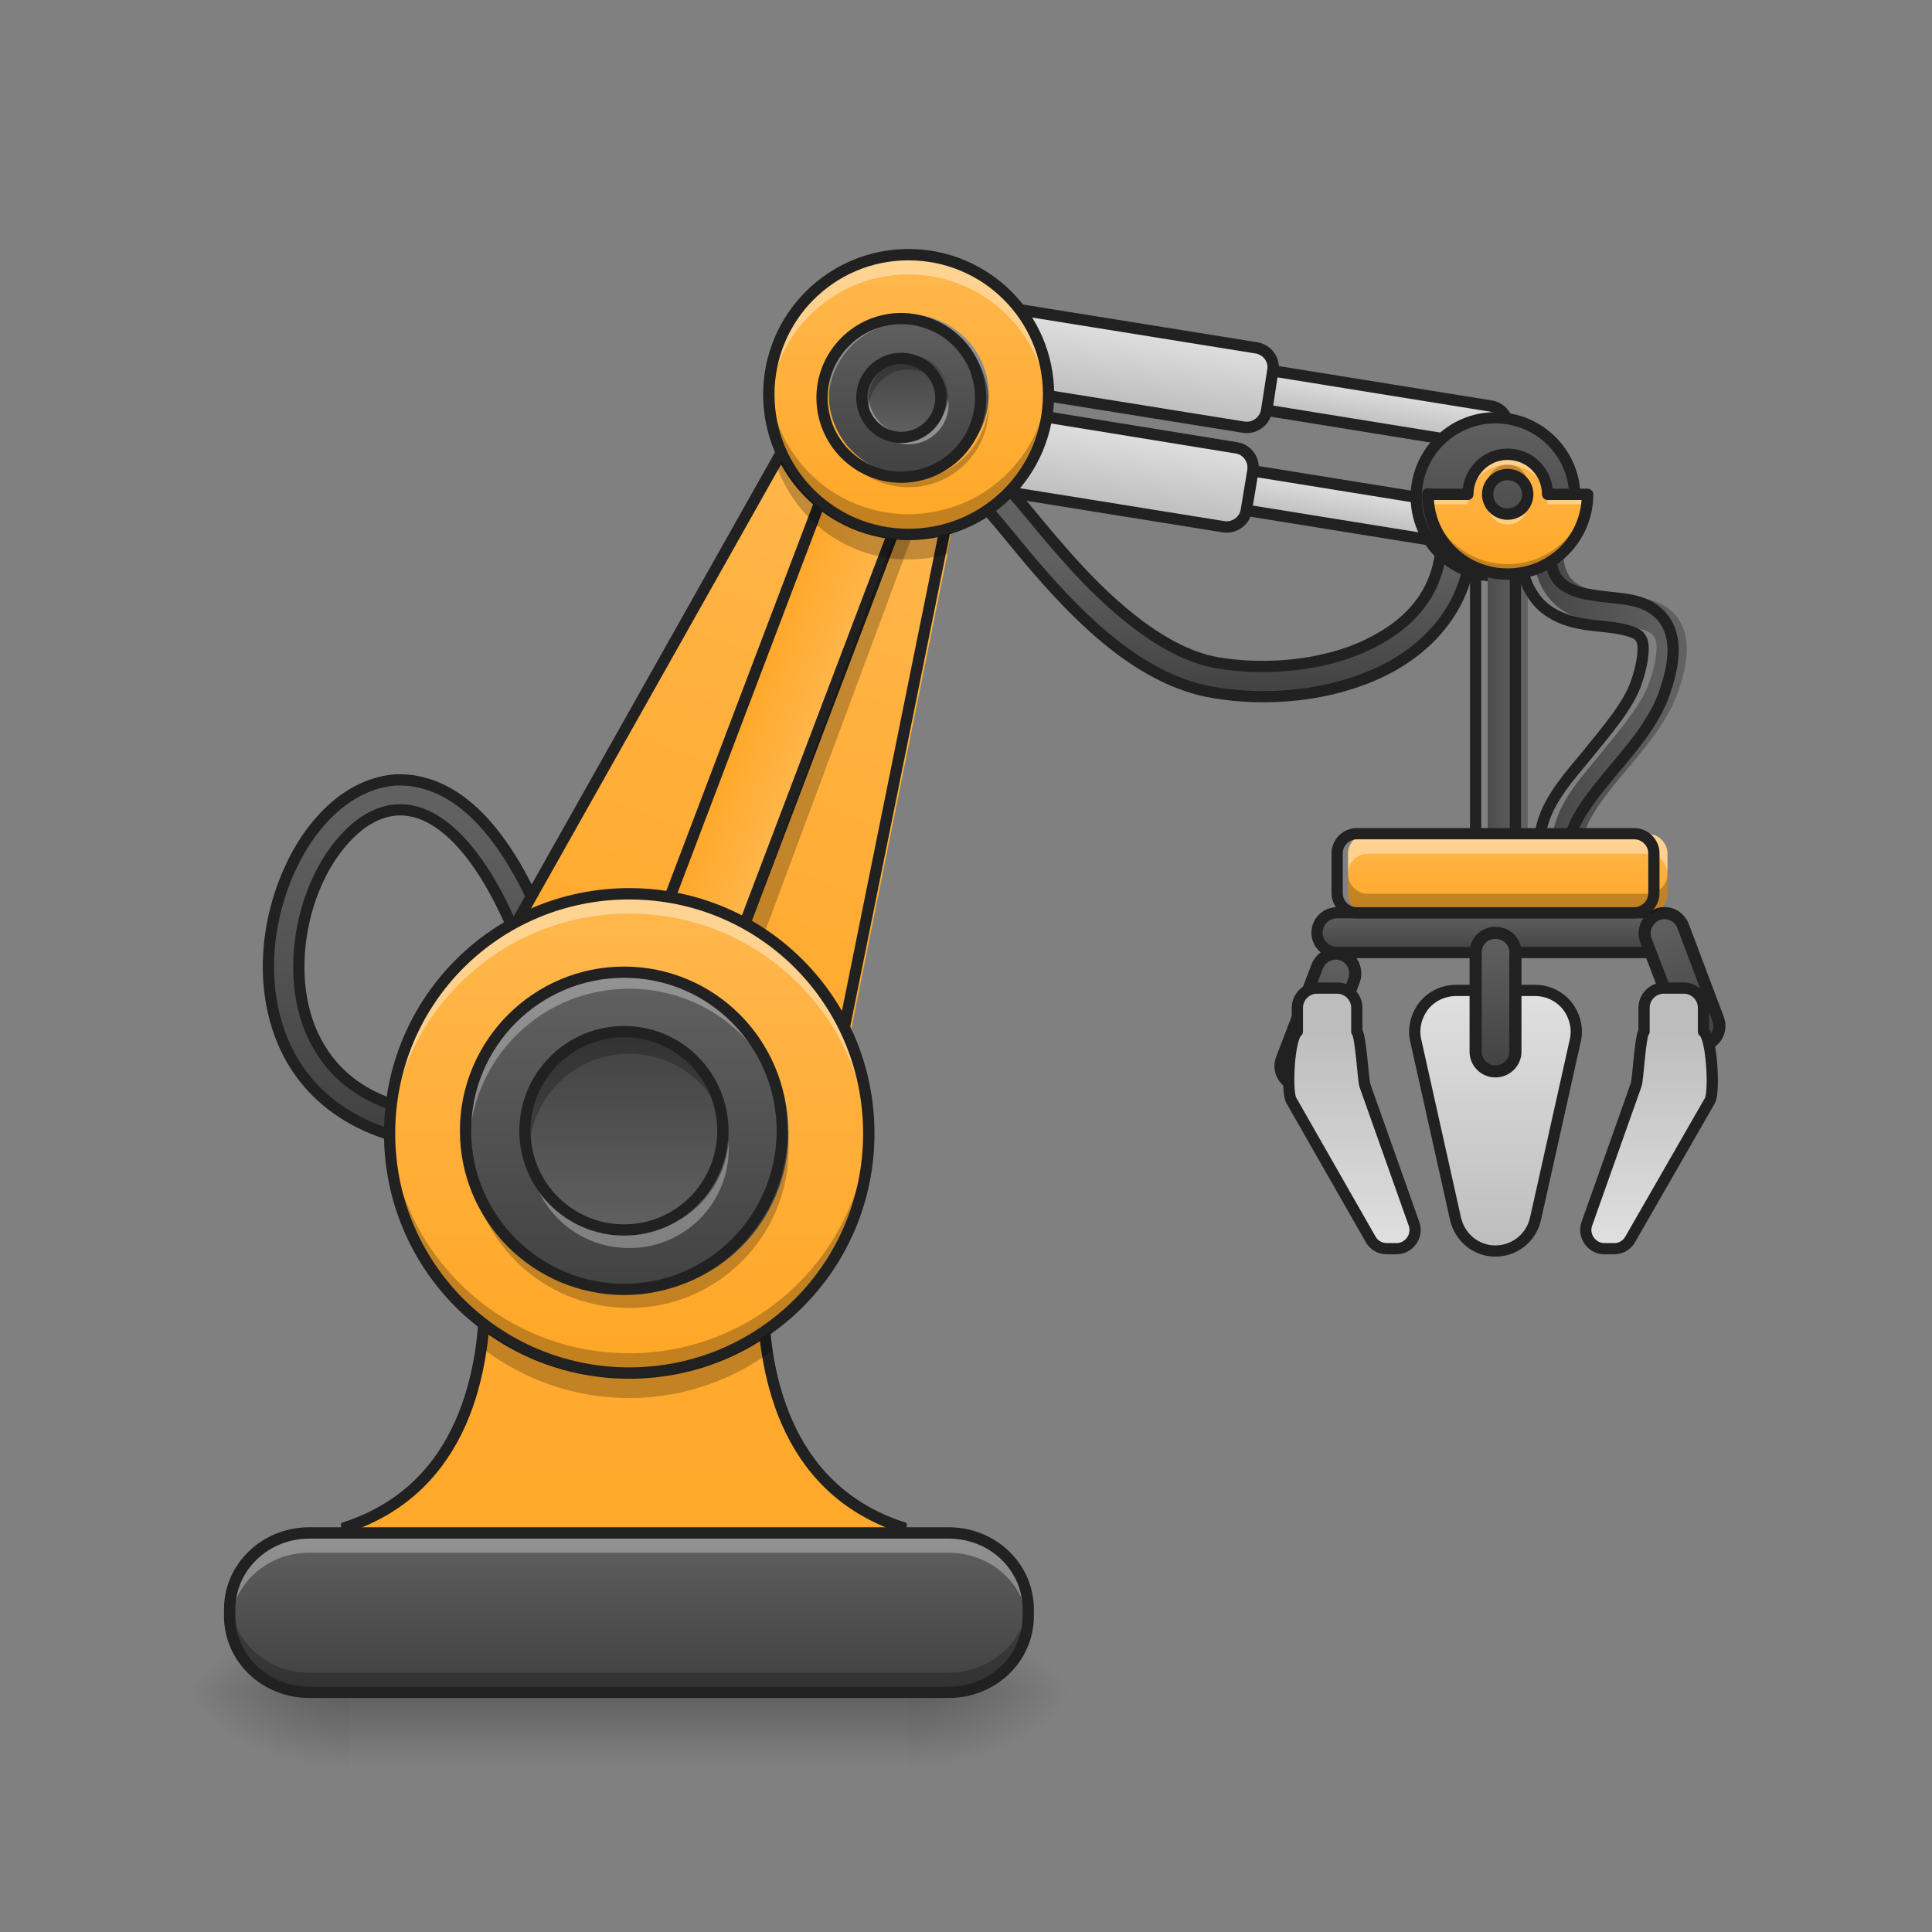 <?xml version="1.0" encoding="UTF-8"?>
<svg xmlns="http://www.w3.org/2000/svg" xmlns:xlink="http://www.w3.org/1999/xlink" width="16px" height="16px" viewBox="0 0 16 16" version="1.1">
<rect x="0" y="0" width="16" height="16" fill="#808080" stroke="none"/>
<defs>
<linearGradient id="linear0" gradientUnits="userSpaceOnUse" x1="439.208" y1="93.271" x2="439.208" y2="8.604" gradientTransform="matrix(1,0,0,1,-343.958,-7.938)">
<stop offset="0" style="stop-color:rgb(25.882%,25.882%,25.882%);stop-opacity:1;"/>
<stop offset="1" style="stop-color:rgb(38.039%,38.039%,38.039%);stop-opacity:1;"/>
</linearGradient>
<linearGradient id="linear1" gradientUnits="userSpaceOnUse" x1="439.208" y1="93.271" x2="439.208" y2="56.229" gradientTransform="matrix(1,0,0,1,-121.708,-124.354)">
<stop offset="0" style="stop-color:rgb(25.882%,25.882%,25.882%);stop-opacity:1;"/>
<stop offset="1" style="stop-color:rgb(38.039%,38.039%,38.039%);stop-opacity:1;"/>
</linearGradient>
<linearGradient id="linear2" gradientUnits="userSpaceOnUse" x1="148.167" y1="85.333" x2="148.167" y2="-115.75" gradientTransform="matrix(0.029,0.011,-0.011,0.029,1.799,5.272)">
<stop offset="0" style="stop-color:rgb(100%,65.49%,14.902%);stop-opacity:1;"/>
<stop offset="1" style="stop-color:rgb(100%,71.765%,30.196%);stop-opacity:1;"/>
</linearGradient>
<linearGradient id="linear3" gradientUnits="userSpaceOnUse" x1="136.083" y1="-20.5" x2="160.25" y2="-20.5" gradientTransform="matrix(1,0,0,1,37.812,-63.485)">
<stop offset="0" style="stop-color:rgb(100%,65.49%,14.902%);stop-opacity:1;"/>
<stop offset="1" style="stop-color:rgb(100%,71.765%,30.196%);stop-opacity:1;"/>
</linearGradient>
<radialGradient id="radial0" gradientUnits="userSpaceOnUse" cx="450.909" cy="189.579" fx="450.909" fy="189.579" r="21.167" gradientTransform="matrix(0,-0.039,-0.07,-0,20.69,31.798)">
<stop offset="0" style="stop-color:rgb(0%,0%,0%);stop-opacity:0.314;"/>
<stop offset="0.222" style="stop-color:rgb(0%,0%,0%);stop-opacity:0.275;"/>
<stop offset="1" style="stop-color:rgb(0%,0%,0%);stop-opacity:0;"/>
</radialGradient>
<radialGradient id="radial1" gradientUnits="userSpaceOnUse" cx="450.909" cy="189.579" fx="450.909" fy="189.579" r="21.167" gradientTransform="matrix(-0,0.039,0.07,0,-10.272,-3.764)">
<stop offset="0" style="stop-color:rgb(0%,0%,0%);stop-opacity:0.314;"/>
<stop offset="0.222" style="stop-color:rgb(0%,0%,0%);stop-opacity:0.275;"/>
<stop offset="1" style="stop-color:rgb(0%,0%,0%);stop-opacity:0;"/>
</radialGradient>
<radialGradient id="radial2" gradientUnits="userSpaceOnUse" cx="450.909" cy="189.579" fx="450.909" fy="189.579" r="21.167" gradientTransform="matrix(-0,-0.039,0.07,-0,-10.272,31.798)">
<stop offset="0" style="stop-color:rgb(0%,0%,0%);stop-opacity:0.314;"/>
<stop offset="0.222" style="stop-color:rgb(0%,0%,0%);stop-opacity:0.275;"/>
<stop offset="1" style="stop-color:rgb(0%,0%,0%);stop-opacity:0;"/>
</radialGradient>
<radialGradient id="radial3" gradientUnits="userSpaceOnUse" cx="450.909" cy="189.579" fx="450.909" fy="189.579" r="21.167" gradientTransform="matrix(0,0.039,-0.07,0,20.69,-3.764)">
<stop offset="0" style="stop-color:rgb(0%,0%,0%);stop-opacity:0.314;"/>
<stop offset="0.222" style="stop-color:rgb(0%,0%,0%);stop-opacity:0.275;"/>
<stop offset="1" style="stop-color:rgb(0%,0%,0%);stop-opacity:0;"/>
</radialGradient>
<linearGradient id="linear4" gradientUnits="userSpaceOnUse" x1="254" y1="233.5" x2="254" y2="254.667" gradientTransform="matrix(0.021,0,0,0.031,0.028,6.719)">
<stop offset="0" style="stop-color:rgb(0%,0%,0%);stop-opacity:0.275;"/>
<stop offset="1" style="stop-color:rgb(0%,0%,0%);stop-opacity:0;"/>
</linearGradient>
<linearGradient id="linear5" gradientUnits="userSpaceOnUse" x1="381" y1="80.042" x2="381" y2="11.25" gradientTransform="matrix(1,0,0,1,18.521,37.042)">
<stop offset="0" style="stop-color:rgb(74.118%,74.118%,74.118%);stop-opacity:1;"/>
<stop offset="1" style="stop-color:rgb(87.843%,87.843%,87.843%);stop-opacity:1;"/>
</linearGradient>
<linearGradient id="linear6" gradientUnits="userSpaceOnUse" x1="391.583" y1="0.667" x2="391.583" y2="-9.917" gradientTransform="matrix(1,0,0,1,7.938,37.042)">
<stop offset="0" style="stop-color:rgb(25.882%,25.882%,25.882%);stop-opacity:1;"/>
<stop offset="1" style="stop-color:rgb(38.039%,38.039%,38.039%);stop-opacity:1;"/>
</linearGradient>
<linearGradient id="linear7" gradientUnits="userSpaceOnUse" x1="391.583" y1="32.417" x2="391.583" y2="0.667" gradientTransform="matrix(1,0,0,1.167,7.938,31.639)">
<stop offset="0" style="stop-color:rgb(25.882%,25.882%,25.882%);stop-opacity:1;"/>
<stop offset="1" style="stop-color:rgb(38.039%,38.039%,38.039%);stop-opacity:1;"/>
</linearGradient>
<linearGradient id="linear8" gradientUnits="userSpaceOnUse" x1="52.917" y1="-110.458" x2="52.917" y2="-121.042" gradientTransform="matrix(1,0,0,1,0,-0)">
<stop offset="0" style="stop-color:rgb(74.118%,74.118%,74.118%);stop-opacity:1;"/>
<stop offset="1" style="stop-color:rgb(87.843%,87.843%,87.843%);stop-opacity:1;"/>
</linearGradient>
<linearGradient id="linear9" gradientUnits="userSpaceOnUse" x1="-10.583" y1="-105.167" x2="-10.583" y2="-126.333" gradientTransform="matrix(1,0,0,1,0,-0)">
<stop offset="0" style="stop-color:rgb(74.118%,74.118%,74.118%);stop-opacity:1;"/>
<stop offset="1" style="stop-color:rgb(87.843%,87.843%,87.843%);stop-opacity:1;"/>
</linearGradient>
<linearGradient id="linear10" gradientUnits="userSpaceOnUse" x1="52.917" y1="-110.458" x2="52.917" y2="-121.042" gradientTransform="matrix(1,0,0,1,0,-0)">
<stop offset="0" style="stop-color:rgb(74.118%,74.118%,74.118%);stop-opacity:1;"/>
<stop offset="1" style="stop-color:rgb(87.843%,87.843%,87.843%);stop-opacity:1;"/>
</linearGradient>
<linearGradient id="linear11" gradientUnits="userSpaceOnUse" x1="-10.583" y1="-105.167" x2="-10.583" y2="-126.333" gradientTransform="matrix(1,0,0,1,0,-0)">
<stop offset="0" style="stop-color:rgb(74.118%,74.118%,74.118%);stop-opacity:1;"/>
<stop offset="1" style="stop-color:rgb(87.843%,87.843%,87.843%);stop-opacity:1;"/>
</linearGradient>
<linearGradient id="linear12" gradientUnits="userSpaceOnUse" x1="201.083" y1="-73.417" x2="201.083" y2="-147.5" gradientTransform="matrix(0.031,0,0,0.031,1.24,6.719)">
<stop offset="0" style="stop-color:rgb(100%,65.49%,14.902%);stop-opacity:1;"/>
<stop offset="1" style="stop-color:rgb(100%,71.765%,30.196%);stop-opacity:1;"/>
</linearGradient>
<linearGradient id="linear13" gradientUnits="userSpaceOnUse" x1="391.583" y1="-62.833" x2="391.583" y2="-105.167" gradientTransform="matrix(1,0,0,1,7.938,0)">
<stop offset="0" style="stop-color:rgb(25.882%,25.882%,25.882%);stop-opacity:1;"/>
<stop offset="1" style="stop-color:rgb(38.039%,38.039%,38.039%);stop-opacity:1;"/>
</linearGradient>
<linearGradient id="linear14" gradientUnits="userSpaceOnUse" x1="570" y1="1695.118" x2="570" y2="215.118" gradientTransform="matrix(0.265,0,0,0.265,18.521,-215)">
<stop offset="0" style="stop-color:rgb(100%,65.49%,14.902%);stop-opacity:1;"/>
<stop offset="1" style="stop-color:rgb(100%,71.765%,30.196%);stop-opacity:1;"/>
</linearGradient>
<linearGradient id="linear15" gradientUnits="userSpaceOnUse" x1="127" y1="148.833" x2="127" y2="21.833" gradientTransform="matrix(0.031,0,0,0.031,1.24,6.719)">
<stop offset="0" style="stop-color:rgb(100%,65.49%,14.902%);stop-opacity:1;"/>
<stop offset="1" style="stop-color:rgb(100%,71.765%,30.196%);stop-opacity:1;"/>
</linearGradient>
<linearGradient id="linear16" gradientUnits="userSpaceOnUse" x1="116.417" y1="21.833" x2="116.417" y2="148.833" gradientTransform="matrix(0.021,0,0,-0.021,2.563,11.164)">
<stop offset="0" style="stop-color:rgb(25.882%,25.882%,25.882%);stop-opacity:1;"/>
<stop offset="1" style="stop-color:rgb(38.039%,38.039%,38.039%);stop-opacity:1;"/>
</linearGradient>
<linearGradient id="linear17" gradientUnits="userSpaceOnUse" x1="201.083" y1="-73.417" x2="201.083" y2="-147.5" gradientTransform="matrix(0.018,0,0,0.018,3.934,5.24)">
<stop offset="0" style="stop-color:rgb(25.882%,25.882%,25.882%);stop-opacity:1;"/>
<stop offset="1" style="stop-color:rgb(38.039%,38.039%,38.039%);stop-opacity:1;"/>
</linearGradient>
<linearGradient id="linear18" gradientUnits="userSpaceOnUse" x1="127" y1="233.5" x2="127" y2="191.167" gradientTransform="matrix(0.031,0,0,0.031,1.24,6.719)">
<stop offset="0" style="stop-color:rgb(25.882%,25.882%,25.882%);stop-opacity:1;"/>
<stop offset="1" style="stop-color:rgb(38.039%,38.039%,38.039%);stop-opacity:1;"/>
</linearGradient>
<linearGradient id="linear19" gradientUnits="userSpaceOnUse" x1="374.208" y1="-50.927" x2="387.792" y2="-50.927" gradientTransform="matrix(0.031,0,0,0.031,0.579,6.719)">
<stop offset="0" style="stop-color:rgb(25.882%,25.882%,25.882%);stop-opacity:1;"/>
<stop offset="1" style="stop-color:rgb(38.039%,38.039%,38.039%);stop-opacity:1;"/>
</linearGradient>
<linearGradient id="linear20" gradientUnits="userSpaceOnUse" x1="387.583" y1="-31.083" x2="428.431" y2="-31.083" gradientTransform="matrix(0.031,0,0,0.031,0.579,6.719)">
<stop offset="0" style="stop-color:rgb(25.882%,25.882%,25.882%);stop-opacity:1;"/>
<stop offset="1" style="stop-color:rgb(38.039%,38.039%,38.039%);stop-opacity:1;"/>
</linearGradient>
<linearGradient id="linear21" gradientUnits="userSpaceOnUse" x1="391.583" y1="-41.667" x2="391.583" y2="-105.167" gradientTransform="matrix(0.016,0,0,0.016,6.367,5.407)">
<stop offset="0" style="stop-color:rgb(100%,65.49%,14.902%);stop-opacity:1;"/>
<stop offset="1" style="stop-color:rgb(100%,71.765%,30.196%);stop-opacity:1;"/>
</linearGradient>
<linearGradient id="linear22" gradientUnits="userSpaceOnUse" x1="394.229" y1="-9.917" x2="394.229" y2="-31.083" gradientTransform="matrix(0.031,0,0,0.031,0.248,7.877)">
<stop offset="0" style="stop-color:rgb(100%,65.49%,14.902%);stop-opacity:1;"/>
<stop offset="1" style="stop-color:rgb(100%,71.765%,30.196%);stop-opacity:1;"/>
</linearGradient>
<linearGradient id="linear23" gradientUnits="userSpaceOnUse" x1="391.583" y1="32.417" x2="391.583" y2="0.667" gradientTransform="matrix(1,-0,0,1.167,-42.808,-92.036)">
<stop offset="0" style="stop-color:rgb(25.882%,25.882%,25.882%);stop-opacity:1;"/>
<stop offset="1" style="stop-color:rgb(38.039%,38.039%,38.039%);stop-opacity:1;"/>
</linearGradient>
<linearGradient id="linear24" gradientUnits="userSpaceOnUse" x1="391.583" y1="32.417" x2="391.583" y2="0.667" gradientTransform="matrix(1,0,0,1.167,-795.621,181.966)">
<stop offset="0" style="stop-color:rgb(25.882%,25.882%,25.882%);stop-opacity:1;"/>
<stop offset="1" style="stop-color:rgb(38.039%,38.039%,38.039%);stop-opacity:1;"/>
</linearGradient>
<linearGradient id="linear25" gradientUnits="userSpaceOnUse" x1="439.208" y1="21.833" x2="439.208" y2="80.042" gradientTransform="matrix(1,0,0,1,7.938,37.042)">
<stop offset="0" style="stop-color:rgb(74.118%,74.118%,74.118%);stop-opacity:1;"/>
<stop offset="1" style="stop-color:rgb(87.843%,87.843%,87.843%);stop-opacity:1;"/>
</linearGradient>
<linearGradient id="linear26" gradientUnits="userSpaceOnUse" x1="127" y1="148.833" x2="127" y2="21.833" gradientTransform="matrix(0.013,0,0,-0.013,3.556,10.498)">
<stop offset="0" style="stop-color:rgb(25.882%,25.882%,25.882%);stop-opacity:1;"/>
<stop offset="1" style="stop-color:rgb(38.039%,38.039%,38.039%);stop-opacity:1;"/>
</linearGradient>
<linearGradient id="linear27" gradientUnits="userSpaceOnUse" x1="201.083" y1="-73.417" x2="201.083" y2="-147.5" gradientTransform="matrix(0.009,0,0,-0.009,5.729,2.281)">
<stop offset="0" style="stop-color:rgb(25.882%,25.882%,25.882%);stop-opacity:1;"/>
<stop offset="1" style="stop-color:rgb(38.039%,38.039%,38.039%);stop-opacity:1;"/>
</linearGradient>
<linearGradient id="linear28" gradientUnits="userSpaceOnUse" x1="439.208" y1="21.833" x2="439.208" y2="80.042" gradientTransform="matrix(-1,0,0,1,793.75,37.042)">
<stop offset="0" style="stop-color:rgb(74.118%,74.118%,74.118%);stop-opacity:1;"/>
<stop offset="1" style="stop-color:rgb(87.843%,87.843%,87.843%);stop-opacity:1;"/>
</linearGradient>
</defs>
<g id="surface1">
<path style="fill-rule:nonzero;fill:url(#linear0);stroke-width:3;stroke-linecap:butt;stroke-linejoin:miter;stroke:rgb(12.941%,12.941%,12.941%);stroke-opacity:1;stroke-miterlimit:4;" d="M 87.094 -8.395 C 81.97 -8.02 77.095 -6.02 72.845 -2.895 C 67.221 1.354 62.596 7.354 59.222 14.478 C 52.472 28.602 50.473 46.725 57.097 61.974 C 63.721 77.347 79.595 89.096 105.842 89.346 L 105.842 81.347 C 81.845 81.097 69.971 71.473 64.471 58.849 C 59.097 46.35 60.597 30.102 66.471 17.853 C 69.346 11.728 73.345 6.729 77.595 3.479 C 81.845 0.354 86.344 -1.02 90.969 -0.146 C 100.468 1.479 112.842 13.103 123.216 44.225 L 130.84 41.725 C 119.966 9.354 106.592 -5.52 92.344 -8.02 C 90.594 -8.395 88.844 -8.395 87.094 -8.395 Z M 87.094 -8.395 " transform="matrix(0.031,0,0,0.031,0.579,6.719)"/>
<path style="fill-rule:nonzero;fill:url(#linear1);stroke-width:3;stroke-linecap:butt;stroke-linejoin:miter;stroke:rgb(12.941%,12.941%,12.941%);stroke-opacity:1;stroke-miterlimit:4;" d="M 244.704 -90.012 C 244.204 -90.012 243.704 -90.012 243.079 -89.887 C 241.954 -89.512 240.954 -88.762 240.454 -87.887 C 239.33 -86.387 239.455 -85.137 239.455 -84.013 L 247.454 -84.013 C 247.454 -84.512 247.704 -84.387 247.079 -83.513 C 246.704 -83.013 245.954 -82.388 245.204 -82.138 C 244.329 -81.888 243.704 -82.013 243.454 -82.138 C 242.329 -82.513 243.954 -81.763 245.454 -80.138 C 248.329 -77.013 252.953 -71.014 258.703 -64.389 C 270.202 -51.141 286.2 -35.017 305.323 -31.767 C 319.822 -29.268 336.57 -30.768 350.194 -37.267 C 363.818 -43.766 374.442 -56.015 374.442 -73.389 L 366.442 -73.389 C 366.442 -59.14 358.443 -50.141 346.694 -44.516 C 335.07 -38.892 319.572 -37.517 306.698 -39.642 C 291.325 -42.266 275.951 -56.765 264.827 -69.639 C 259.203 -76.013 254.703 -81.888 251.328 -85.512 C 249.579 -87.387 248.704 -88.887 245.954 -89.762 C 245.579 -89.887 245.079 -90.012 244.704 -90.012 Z M 244.704 -90.012 " transform="matrix(0.031,0,0,0.031,0.579,6.719)"/>
<path style=" stroke:none;fill-rule:nonzero;fill:url(#linear2);" d="M 3.66 8.809 L 6.758 9.965 L 8.02 3.727 L 6.781 3.266 Z M 3.66 8.809 "/>
<path style="fill-rule:nonzero;fill:url(#linear3);stroke-width:3;stroke-linecap:round;stroke-linejoin:round;stroke:rgb(12.941%,12.941%,12.941%);stroke-opacity:1;stroke-miterlimit:4;" d="M 180.65 -168.594 L 191.286 -168.683 C 194.211 -168.705 196.59 -166.256 196.611 -163.33 L 196.567 -25.82 C 196.589 -22.894 194.14 -20.516 191.214 -20.494 L 180.696 -20.448 C 177.77 -20.426 175.392 -22.875 175.37 -25.801 L 175.414 -163.311 C 175.392 -166.237 177.841 -168.615 180.65 -168.594 Z M 180.65 -168.594 " transform="matrix(0.029,0.011,-0.011,0.029,0,6.719)"/>
<path style="fill:none;stroke-width:3;stroke-linecap:butt;stroke-linejoin:miter;stroke:rgb(12.941%,12.941%,12.941%);stroke-opacity:1;stroke-miterlimit:4;" d="M 117.114 66.848 L 216.229 103.845 L 256.6 -95.761 L 216.979 -110.51 Z M 117.114 66.848 " transform="matrix(0.031,0,0,0.031,0,6.719)"/>
<path style=" stroke:none;fill-rule:nonzero;fill:url(#radial0);" d="M 7.523 14.016 L 8.848 14.016 L 8.848 13.355 L 7.523 13.355 Z M 7.523 14.016 "/>
<path style=" stroke:none;fill-rule:nonzero;fill:url(#radial1);" d="M 2.895 14.016 L 1.57 14.016 L 1.57 14.68 L 2.895 14.68 Z M 2.895 14.016 "/>
<path style=" stroke:none;fill-rule:nonzero;fill:url(#radial2);" d="M 2.895 14.016 L 1.57 14.016 L 1.57 13.355 L 2.895 13.355 Z M 2.895 14.016 "/>
<path style=" stroke:none;fill-rule:nonzero;fill:url(#radial3);" d="M 7.523 14.016 L 8.848 14.016 L 8.848 14.68 L 7.523 14.68 Z M 7.523 14.016 "/>
<path style=" stroke:none;fill-rule:nonzero;fill:url(#linear4);" d="M 2.895 14.016 L 7.523 14.016 L 7.523 14.68 L 2.895 14.68 Z M 2.895 14.016 "/>
<path style="fill-rule:nonzero;fill:url(#linear5);stroke-width:3;stroke-linecap:butt;stroke-linejoin:round;stroke:rgb(12.941%,12.941%,12.941%);stroke-opacity:1;stroke-miterlimit:4;" d="M 388.963 47.85 C 385.588 47.85 382.463 49.35 380.339 51.975 C 378.339 54.599 377.464 57.974 378.214 61.224 L 388.838 108.844 C 389.963 113.844 394.337 117.468 399.462 117.468 C 404.711 117.468 409.086 113.844 410.211 108.844 L 420.835 61.224 C 421.585 57.974 420.71 54.599 418.71 51.975 C 416.585 49.35 413.461 47.85 410.086 47.85 L 404.836 47.85 C 402.962 47.85 401.087 48.35 399.462 49.225 C 397.962 48.35 396.087 47.85 394.212 47.85 Z M 388.963 47.85 " transform="matrix(0.031,0,0,0.031,0,6.719)"/>
<path style="fill-rule:nonzero;fill:url(#linear6);stroke-width:3;stroke-linecap:round;stroke-linejoin:round;stroke:rgb(12.941%,12.941%,12.941%);stroke-opacity:1;stroke-miterlimit:4;" d="M 357.216 27.102 L 441.833 27.102 C 444.833 27.102 447.207 29.477 447.207 32.476 C 447.207 35.351 444.833 37.726 441.833 37.726 L 357.216 37.726 C 354.216 37.726 351.841 35.351 351.841 32.476 C 351.841 29.477 354.216 27.102 357.216 27.102 Z M 357.216 27.102 " transform="matrix(0.031,0,0,0.031,0,6.719)"/>
<path style="fill-rule:nonzero;fill:url(#linear7);stroke-width:3.24;stroke-linecap:round;stroke-linejoin:round;stroke:rgb(12.941%,12.941%,12.941%);stroke-opacity:1;stroke-miterlimit:4;" d="M 399.462 32.476 C 402.462 32.476 404.836 34.726 404.836 37.726 L 404.836 64.223 C 404.836 67.098 402.462 69.473 399.462 69.473 C 396.587 69.473 394.212 67.098 394.212 64.223 L 394.212 37.726 C 394.212 34.726 396.587 32.476 399.462 32.476 Z M 399.462 32.476 " transform="matrix(0.031,0,0,0.031,0,6.719)"/>
<path style="fill-rule:nonzero;fill:url(#linear8);stroke-width:3;stroke-linecap:round;stroke-linejoin:round;stroke:rgb(12.941%,12.941%,12.941%);stroke-opacity:1;stroke-miterlimit:4;" d="M 10.584 -120.996 L 84.704 -120.993 C 87.621 -120.999 89.945 -118.617 89.952 -115.699 C 89.959 -112.781 87.577 -110.457 84.659 -110.451 L 10.539 -110.454 C 7.621 -110.447 5.297 -112.829 5.291 -115.747 C 5.284 -118.665 7.666 -120.989 10.584 -120.996 Z M 10.584 -120.996 " transform="matrix(0.031,0.005,-0.005,0.031,8.951,7.518)"/>
<path style="fill-rule:nonzero;fill:url(#linear9);stroke-width:3;stroke-linecap:round;stroke-linejoin:round;stroke:rgb(12.941%,12.941%,12.941%);stroke-opacity:1;stroke-miterlimit:4;" d="M -42.4 -126.375 L 21.199 -126.294 C 24.117 -126.301 26.441 -123.919 26.448 -121.001 L 26.403 -110.459 C 26.41 -107.541 24.027 -105.217 21.109 -105.21 L -42.345 -105.19 C -45.263 -105.183 -47.587 -107.566 -47.594 -110.484 L -47.672 -121.004 C -47.679 -123.922 -45.318 -126.369 -42.4 -126.375 Z M -42.4 -126.375 " transform="matrix(0.031,0.005,-0.005,0.031,8.951,7.518)"/>
<path style="fill-rule:nonzero;fill:url(#linear10);stroke-width:3;stroke-linecap:round;stroke-linejoin:round;stroke:rgb(12.941%,12.941%,12.941%);stroke-opacity:1;stroke-miterlimit:4;" d="M 10.536 -121.027 L 84.655 -121.024 C 87.573 -121.031 90.02 -118.67 89.904 -115.73 C 89.911 -112.813 87.528 -110.489 84.61 -110.482 L 10.614 -110.507 C 7.696 -110.5 5.249 -112.861 5.242 -115.778 C 5.235 -118.696 7.618 -121.02 10.536 -121.027 Z M 10.536 -121.027 " transform="matrix(0.031,0.005,-0.005,0.031,9.117,6.691)"/>
<path style="fill-rule:nonzero;fill:url(#linear11);stroke-width:3;stroke-linecap:round;stroke-linejoin:round;stroke:rgb(12.941%,12.941%,12.941%);stroke-opacity:1;stroke-miterlimit:4;" d="M -42.304 -126.305 L 21.151 -126.325 C 24.069 -126.332 26.516 -123.972 26.399 -121.032 L 26.477 -110.512 C 26.484 -107.594 24.124 -105.147 21.206 -105.14 L -42.372 -105.098 C -45.311 -105.214 -47.635 -107.597 -47.642 -110.515 L -47.597 -121.057 C -47.604 -123.975 -45.222 -126.298 -42.304 -126.305 Z M -42.304 -126.305 " transform="matrix(0.031,0.005,-0.005,0.031,9.117,6.691)"/>
<path style=" stroke:none;fill-rule:nonzero;fill:rgb(0%,0%,0%);fill-opacity:0.235;" d="M 7.465 4.277 L 6.039 8.113 C 6.008 8.199 5.91 8.242 5.824 8.211 L 5.516 8.094 C 5.508 8.094 5.5 8.09 5.492 8.086 L 5.418 8.277 C 5.387 8.363 5.43 8.461 5.516 8.492 L 5.824 8.605 C 5.91 8.641 6.008 8.594 6.039 8.512 L 7.539 4.48 C 7.566 4.402 7.535 4.316 7.465 4.277 Z M 7.465 4.277 "/>
<path style=" stroke:none;fill-rule:nonzero;fill:url(#linear12);" d="M 7.523 2.109 C 8.164 2.109 8.684 2.629 8.684 3.266 C 8.684 3.906 8.164 4.426 7.523 4.426 C 6.887 4.426 6.367 3.906 6.367 3.266 C 6.367 2.629 6.887 2.109 7.523 2.109 Z M 7.523 2.109 "/>
<path style="fill-rule:nonzero;fill:url(#linear13);stroke-width:3;stroke-linecap:round;stroke-linejoin:round;stroke:rgb(12.941%,12.941%,12.941%);stroke-opacity:1;stroke-miterlimit:4;" d="M 399.462 -105.135 C 411.211 -105.135 420.71 -95.636 420.71 -84.013 C 420.71 -72.264 411.211 -62.89 399.462 -62.89 C 387.838 -62.89 378.339 -72.264 378.339 -84.013 C 378.339 -95.636 387.838 -105.135 399.462 -105.135 Z M 399.462 -105.135 " transform="matrix(0.031,0,0,0.031,0,6.719)"/>
<path style="fill-rule:nonzero;fill:url(#linear14);stroke-width:3;stroke-linecap:butt;stroke-linejoin:miter;stroke:rgb(12.941%,12.941%,12.941%);stroke-opacity:1;stroke-miterlimit:4;" d="M 129.613 127.717 C 129.613 148.84 124.363 180.587 92.616 191.211 L 92.616 201.71 L 240.727 201.71 L 240.727 191.211 C 208.98 180.587 203.731 148.84 203.731 127.717 Z M 129.613 127.717 " transform="matrix(0.031,0,0,0.031,0,6.719)"/>
<path style=" stroke:none;fill-rule:nonzero;fill:url(#linear15);" d="M 5.211 7.402 C 6.305 7.402 7.195 8.289 7.195 9.387 C 7.195 10.48 6.305 11.371 5.211 11.371 C 4.113 11.371 3.227 10.48 3.227 9.387 C 3.227 8.289 4.113 7.402 5.211 7.402 Z M 5.211 7.402 "/>
<path style=" stroke:none;fill-rule:nonzero;fill:url(#linear16);" d="M 5.211 10.711 C 5.941 10.711 6.531 10.117 6.531 9.387 C 6.531 8.656 5.941 8.062 5.211 8.062 C 4.48 8.062 3.887 8.656 3.887 9.387 C 3.887 10.117 4.48 10.711 5.211 10.711 Z M 5.211 10.711 "/>
<path style=" stroke:none;fill-rule:nonzero;fill:url(#linear17);" d="M 7.523 2.605 C 7.891 2.605 8.188 2.902 8.188 3.266 C 8.188 3.633 7.891 3.93 7.523 3.93 C 7.16 3.93 6.863 3.633 6.863 3.266 C 6.863 2.902 7.16 2.605 7.523 2.605 Z M 7.523 2.605 "/>
<path style=" stroke:none;fill-rule:nonzero;fill:url(#linear18);" d="M 2.562 12.695 L 7.855 12.695 C 8.223 12.695 8.516 12.977 8.516 13.328 L 8.516 13.383 C 8.516 13.734 8.223 14.016 7.855 14.016 L 2.562 14.016 C 2.199 14.016 1.902 13.734 1.902 13.383 L 1.902 13.328 C 1.902 12.977 2.199 12.695 2.562 12.695 Z M 2.562 12.695 "/>
<path style=" stroke:none;fill-rule:nonzero;fill:url(#linear19);" d="M 12.32 4.344 L 12.652 4.344 L 12.652 7.238 L 12.32 7.238 Z M 12.32 4.344 "/>
<path style=" stroke:none;fill-rule:nonzero;fill:url(#linear20);" d="M 12.691 4.508 C 12.691 4.785 12.801 4.973 12.953 5.062 C 13.105 5.156 13.277 5.164 13.418 5.18 C 13.559 5.195 13.656 5.223 13.688 5.258 C 13.703 5.277 13.719 5.301 13.719 5.359 C 13.719 5.418 13.707 5.512 13.664 5.637 C 13.602 5.832 13.41 6.051 13.23 6.273 C 13.047 6.492 12.855 6.715 12.855 6.988 L 13.105 6.988 C 13.105 6.848 13.242 6.648 13.422 6.434 C 13.602 6.215 13.812 5.988 13.902 5.715 C 13.949 5.574 13.973 5.457 13.969 5.352 C 13.965 5.25 13.934 5.16 13.875 5.094 C 13.758 4.961 13.594 4.949 13.449 4.934 C 13.301 4.918 13.164 4.898 13.082 4.848 C 13 4.801 12.941 4.727 12.941 4.508 Z M 12.691 4.508 "/>
<path style="fill:none;stroke-width:3;stroke-linecap:round;stroke-linejoin:round;stroke:rgb(12.941%,12.941%,12.941%);stroke-opacity:1;stroke-miterlimit:4;" d="M 394.212 -76.013 L 404.836 -76.013 L 404.836 16.603 L 394.212 16.603 Z M 394.212 -76.013 " transform="matrix(0.031,0,0,0.031,0,6.719)"/>
<path style="fill:none;stroke-width:3;stroke-linecap:butt;stroke-linejoin:miter;stroke:rgb(12.941%,12.941%,12.941%);stroke-opacity:1;stroke-miterlimit:4;" d="M 406.086 -70.764 C 406.086 -61.89 409.586 -55.89 414.46 -53.015 C 419.335 -50.016 424.834 -49.766 429.334 -49.266 C 433.834 -48.766 436.958 -47.891 437.958 -46.766 C 438.458 -46.141 438.958 -45.391 438.958 -43.516 C 438.958 -41.642 438.583 -38.642 437.208 -34.642 C 435.208 -28.393 429.084 -21.393 423.335 -14.269 C 417.46 -7.27 411.336 -0.146 411.336 8.604 L 419.335 8.604 C 419.335 4.104 423.71 -2.27 429.459 -9.145 C 435.208 -16.144 441.958 -23.393 444.833 -32.142 C 446.332 -36.642 447.082 -40.392 446.957 -43.766 C 446.832 -47.016 445.832 -49.891 443.958 -52.016 C 440.208 -56.265 434.958 -56.64 430.334 -57.14 C 425.584 -57.64 421.21 -58.265 418.585 -59.89 C 415.96 -61.39 414.085 -63.764 414.085 -70.764 Z M 406.086 -70.764 " transform="matrix(0.031,0,0,0.031,0,6.719)"/>
<path style=" stroke:none;fill-rule:nonzero;fill:url(#linear21);" d="M 12.484 3.762 C 12.305 3.762 12.156 3.91 12.156 4.094 L 11.906 4.094 C 11.879 4.094 11.852 4.094 11.824 4.09 C 11.824 4.09 11.824 4.094 11.824 4.094 C 11.824 4.461 12.121 4.754 12.484 4.754 C 12.852 4.754 13.148 4.461 13.148 4.094 L 12.816 4.094 C 12.816 3.91 12.668 3.762 12.484 3.762 Z M 12.484 3.93 C 12.578 3.93 12.652 4.004 12.652 4.094 C 12.652 4.188 12.578 4.258 12.484 4.258 C 12.395 4.258 12.32 4.188 12.32 4.094 C 12.32 4.004 12.395 3.93 12.484 3.93 Z M 12.484 3.93 "/>
<path style=" stroke:none;fill-rule:nonzero;fill:url(#linear22);" d="M 11.328 6.906 L 13.645 6.906 C 13.734 6.906 13.809 6.98 13.809 7.07 L 13.809 7.402 C 13.809 7.492 13.734 7.566 13.645 7.566 L 11.328 7.566 C 11.238 7.566 11.164 7.492 11.164 7.402 L 11.164 7.07 C 11.164 6.98 11.238 6.906 11.328 6.906 Z M 11.328 6.906 "/>
<path style="fill-rule:nonzero;fill:url(#linear23);stroke-width:3.24;stroke-linecap:round;stroke-linejoin:round;stroke:rgb(12.941%,12.941%,12.941%);stroke-opacity:1;stroke-miterlimit:4;" d="M 348.767 -91.316 C 351.693 -91.317 354.054 -88.851 354.054 -85.925 L 354.105 -59.475 C 354.106 -56.549 351.757 -54.231 348.831 -54.23 C 345.905 -54.229 343.47 -56.535 343.469 -59.461 L 343.536 -85.954 C 343.535 -88.88 345.841 -91.315 348.767 -91.316 Z M 348.767 -91.316 " transform="matrix(0.029,0.011,-0.011,0.029,0,6.719)"/>
<path style="fill-rule:nonzero;fill:url(#linear24);stroke-width:3.24;stroke-linecap:round;stroke-linejoin:round;stroke:rgb(12.941%,12.941%,12.941%);stroke-opacity:1;stroke-miterlimit:4;" d="M -404.09 182.701 C -401.164 182.701 -398.686 185.124 -398.685 188.05 L -398.752 214.543 C -398.751 217.469 -401.1 219.787 -404.025 219.788 C -406.951 219.788 -409.269 217.44 -409.27 214.514 L -409.321 188.064 C -409.322 185.138 -407.016 182.702 -404.09 182.701 Z M -404.09 182.701 " transform="matrix(-0.029,0.011,0.011,0.029,0,6.719)"/>
<path style="fill-rule:nonzero;fill:url(#linear25);stroke-width:3;stroke-linecap:round;stroke-linejoin:round;stroke:rgb(12.941%,12.941%,12.941%);stroke-opacity:1;stroke-miterlimit:4;" d="M 449.832 47.225 C 452.707 47.225 455.082 49.6 455.082 52.474 L 455.082 58.849 C 457.331 60.349 458.081 74.847 456.831 77.222 L 435.583 114.219 C 434.708 115.843 433.084 116.843 431.334 116.843 L 428.584 116.843 C 425.209 116.843 422.71 113.344 423.96 110.094 L 437.083 73.097 C 437.583 71.973 438.208 59.474 439.208 58.849 L 439.208 52.474 C 439.208 49.6 441.583 47.225 444.458 47.225 Z M 449.832 47.225 " transform="matrix(0.031,0,0,0.031,0,6.719)"/>
<path style=" stroke:none;fill-rule:nonzero;fill:rgb(100%,100%,100%);fill-opacity:0.392;" d="M 7.523 2.109 C 6.883 2.109 6.367 2.625 6.367 3.266 C 6.367 3.297 6.367 3.324 6.371 3.352 C 6.414 2.746 6.91 2.273 7.523 2.273 C 8.137 2.273 8.637 2.746 8.68 3.352 C 8.68 3.324 8.684 3.297 8.684 3.266 C 8.684 2.625 8.168 2.109 7.523 2.109 Z M 7.523 2.109 "/>
<path style=" stroke:none;fill-rule:nonzero;fill:rgb(0%,0%,0%);fill-opacity:0.235;" d="M 7.523 4.426 C 6.883 4.426 6.367 3.91 6.367 3.266 C 6.367 3.238 6.367 3.211 6.371 3.184 C 6.414 3.785 6.91 4.258 7.523 4.258 C 8.137 4.258 8.637 3.785 8.68 3.184 C 8.68 3.211 8.684 3.238 8.684 3.266 C 8.684 3.91 8.168 4.426 7.523 4.426 Z M 7.523 4.426 "/>
<path style=" stroke:none;fill-rule:nonzero;fill:rgb(12.941%,12.941%,12.941%);fill-opacity:1;" d="M 7.523 2.062 C 6.859 2.062 6.32 2.602 6.32 3.266 C 6.32 3.934 6.859 4.473 7.523 4.473 C 8.191 4.473 8.73 3.934 8.73 3.266 C 8.73 2.602 8.191 2.062 7.523 2.062 Z M 7.523 2.156 C 8.141 2.156 8.637 2.652 8.637 3.266 C 8.637 3.883 8.141 4.379 7.523 4.379 C 6.91 4.379 6.414 3.883 6.414 3.266 C 6.414 2.652 6.91 2.156 7.523 2.156 Z M 7.523 2.156 "/>
<path style=" stroke:none;fill-rule:nonzero;fill:rgb(100%,100%,100%);fill-opacity:0.392;" d="M 5.211 7.402 C 4.109 7.402 3.227 8.285 3.227 9.387 C 3.227 9.414 3.227 9.441 3.227 9.469 C 3.27 8.41 4.137 7.566 5.211 7.566 C 6.281 7.566 7.148 8.41 7.191 9.469 C 7.191 9.441 7.195 9.414 7.195 9.387 C 7.195 8.285 6.309 7.402 5.211 7.402 Z M 5.211 7.402 "/>
<path style=" stroke:none;fill-rule:nonzero;fill:rgb(0%,0%,0%);fill-opacity:0.235;" d="M 5.211 11.371 C 4.109 11.371 3.227 10.484 3.227 9.387 C 3.227 9.359 3.227 9.332 3.227 9.305 C 3.27 10.363 4.137 11.207 5.211 11.207 C 6.281 11.207 7.148 10.363 7.191 9.305 C 7.191 9.332 7.195 9.359 7.195 9.387 C 7.195 10.484 6.309 11.371 5.211 11.371 Z M 5.211 11.371 "/>
<path style=" stroke:none;fill-rule:nonzero;fill:rgb(12.941%,12.941%,12.941%);fill-opacity:1;" d="M 5.211 7.355 C 4.086 7.355 3.18 8.262 3.18 9.387 C 3.18 10.512 4.086 11.418 5.211 11.418 C 6.336 11.418 7.242 10.512 7.242 9.387 C 7.242 8.262 6.336 7.355 5.211 7.355 Z M 5.211 7.449 C 6.285 7.449 7.148 8.312 7.148 9.387 C 7.148 10.461 6.285 11.324 5.211 11.324 C 4.137 11.324 3.273 10.461 3.273 9.387 C 3.273 8.312 4.137 7.449 5.211 7.449 Z M 5.211 7.449 "/>
<path style=" stroke:none;fill-rule:nonzero;fill:rgb(100%,100%,100%);fill-opacity:0.314;" d="M 2.562 12.695 C 2.195 12.695 1.902 12.977 1.902 13.328 L 1.902 13.383 C 1.902 13.402 1.902 13.418 1.906 13.438 C 1.934 13.113 2.215 12.859 2.562 12.859 L 7.855 12.859 C 8.203 12.859 8.484 13.113 8.516 13.438 C 8.516 13.418 8.516 13.402 8.516 13.383 L 8.516 13.328 C 8.516 12.977 8.223 12.695 7.855 12.695 Z M 2.562 12.695 "/>
<path style=" stroke:none;fill-rule:nonzero;fill:rgb(0%,0%,0%);fill-opacity:0.235;" d="M 2.562 14.016 C 2.195 14.016 1.902 13.734 1.902 13.383 L 1.902 13.328 C 1.902 13.309 1.902 13.293 1.906 13.273 C 1.934 13.598 2.215 13.852 2.562 13.852 L 7.855 13.852 C 8.203 13.852 8.484 13.598 8.516 13.273 C 8.516 13.293 8.516 13.309 8.516 13.328 L 8.516 13.383 C 8.516 13.734 8.223 14.016 7.855 14.016 Z M 2.562 14.016 "/>
<path style=" stroke:none;fill-rule:nonzero;fill:rgb(12.941%,12.941%,12.941%);fill-opacity:1;" d="M 2.562 12.648 C 2.172 12.648 1.855 12.949 1.855 13.328 L 1.855 13.383 C 1.855 13.762 2.172 14.062 2.562 14.062 L 7.855 14.062 C 8.246 14.062 8.562 13.762 8.562 13.383 L 8.562 13.328 C 8.562 12.949 8.246 12.648 7.855 12.648 Z M 2.562 12.742 L 7.855 12.742 C 8.199 12.742 8.469 13.004 8.469 13.328 L 8.469 13.383 C 8.469 13.707 8.199 13.969 7.855 13.969 L 2.562 13.969 C 2.223 13.969 1.949 13.707 1.949 13.383 L 1.949 13.328 C 1.949 13.004 2.223 12.742 2.562 12.742 Z M 2.562 12.742 "/>
<path style=" stroke:none;fill-rule:nonzero;fill:rgb(100%,100%,100%);fill-opacity:0.392;" d="M 11.328 6.906 C 11.238 6.906 11.164 6.98 11.164 7.07 L 11.164 7.238 C 11.164 7.145 11.238 7.07 11.328 7.07 L 13.645 7.07 C 13.734 7.07 13.809 7.145 13.809 7.238 L 13.809 7.07 C 13.809 6.98 13.734 6.906 13.645 6.906 Z M 11.328 6.906 "/>
<path style=" stroke:none;fill-rule:nonzero;fill:rgb(0%,0%,0%);fill-opacity:0.235;" d="M 11.328 7.566 C 11.238 7.566 11.164 7.492 11.164 7.402 L 11.164 7.238 C 11.164 7.328 11.238 7.402 11.328 7.402 L 13.645 7.402 C 13.734 7.402 13.809 7.328 13.809 7.238 L 13.809 7.402 C 13.809 7.492 13.734 7.566 13.645 7.566 Z M 11.328 7.566 "/>
<path style="fill:none;stroke-width:3;stroke-linecap:round;stroke-linejoin:round;stroke:rgb(12.941%,12.941%,12.941%);stroke-opacity:1;stroke-miterlimit:4;" d="M 362.465 5.979 L 436.583 5.979 C 439.458 5.979 441.833 8.354 441.833 11.228 L 441.833 21.852 C 441.833 24.727 439.458 27.102 436.583 27.102 L 362.465 27.102 C 359.591 27.102 357.216 24.727 357.216 21.852 L 357.216 11.228 C 357.216 8.354 359.591 5.979 362.465 5.979 Z M 362.465 5.979 " transform="matrix(0.031,0,0,0.031,0,6.719)"/>
<path style=" stroke:none;fill-rule:nonzero;fill:rgb(0%,0%,0%);fill-opacity:0.235;" d="M 12.484 3.848 C 12.395 3.848 12.32 3.918 12.32 4.012 C 12.32 4.027 12.324 4.039 12.328 4.055 C 12.344 3.98 12.41 3.93 12.484 3.93 C 12.562 3.93 12.629 3.98 12.645 4.055 C 12.648 4.039 12.652 4.027 12.652 4.012 C 12.652 3.918 12.578 3.848 12.484 3.848 Z M 11.824 4.09 C 11.824 4.09 11.824 4.094 11.824 4.094 C 11.824 4.461 12.121 4.754 12.484 4.754 C 12.852 4.754 13.148 4.461 13.148 4.094 L 13.145 4.094 C 13.102 4.422 12.824 4.672 12.484 4.672 C 12.148 4.672 11.867 4.418 11.828 4.09 C 11.828 4.09 11.828 4.09 11.824 4.09 Z M 11.824 4.09 "/>
<path style=" stroke:none;fill-rule:nonzero;fill:rgb(100%,100%,100%);fill-opacity:0.392;" d="M 12.484 3.762 C 12.305 3.762 12.156 3.91 12.156 4.094 L 11.906 4.094 C 11.879 4.094 11.852 4.094 11.824 4.09 C 11.824 4.09 11.824 4.094 11.824 4.094 C 11.824 4.121 11.828 4.148 11.828 4.172 C 11.855 4.176 11.883 4.176 11.906 4.176 L 12.156 4.176 C 12.156 3.992 12.305 3.848 12.484 3.848 C 12.668 3.848 12.816 3.992 12.816 4.176 L 13.145 4.176 C 13.145 4.148 13.148 4.121 13.148 4.094 L 12.816 4.094 C 12.816 3.91 12.668 3.762 12.484 3.762 Z M 12.328 4.137 C 12.324 4.148 12.32 4.164 12.32 4.176 C 12.32 4.27 12.395 4.344 12.484 4.344 C 12.578 4.344 12.652 4.27 12.652 4.176 C 12.652 4.164 12.648 4.148 12.645 4.137 C 12.629 4.207 12.562 4.258 12.484 4.258 C 12.41 4.258 12.344 4.207 12.328 4.137 Z M 12.328 4.137 "/>
<path style=" stroke:none;fill-rule:nonzero;fill:rgb(12.941%,12.941%,12.941%);fill-opacity:1;" d="M 12.484 3.715 C 12.293 3.715 12.137 3.859 12.113 4.047 L 11.906 4.047 C 11.883 4.047 11.855 4.047 11.828 4.043 C 11.816 4.043 11.805 4.047 11.793 4.055 C 11.785 4.062 11.777 4.078 11.777 4.09 C 11.777 4.09 11.777 4.094 11.777 4.094 C 11.777 4.484 12.094 4.801 12.484 4.801 C 12.879 4.801 13.195 4.484 13.195 4.094 C 13.195 4.066 13.172 4.047 13.148 4.047 L 12.859 4.047 C 12.836 3.859 12.68 3.715 12.484 3.715 Z M 12.484 3.809 C 12.645 3.809 12.77 3.938 12.77 4.094 C 12.77 4.121 12.793 4.141 12.816 4.141 L 13.098 4.141 C 13.074 4.461 12.812 4.707 12.484 4.707 C 12.16 4.707 11.898 4.461 11.875 4.141 C 11.887 4.141 11.895 4.141 11.906 4.141 L 12.156 4.141 C 12.18 4.141 12.203 4.121 12.203 4.094 C 12.203 3.938 12.328 3.809 12.484 3.809 Z M 12.484 3.883 C 12.371 3.883 12.273 3.977 12.273 4.094 C 12.273 4.211 12.371 4.305 12.484 4.305 C 12.602 4.305 12.699 4.211 12.699 4.094 C 12.699 3.977 12.602 3.883 12.484 3.883 Z M 12.484 3.977 C 12.551 3.977 12.605 4.027 12.605 4.094 C 12.605 4.16 12.551 4.211 12.484 4.211 C 12.418 4.211 12.367 4.16 12.367 4.094 C 12.367 4.027 12.418 3.977 12.484 3.977 Z M 12.484 3.977 "/>
<path style=" stroke:none;fill-rule:nonzero;fill:rgb(0%,0%,0%);fill-opacity:0.235;" d="M 4.039 11.031 C 4.035 11.082 4.027 11.133 4.02 11.184 C 4.352 11.43 4.762 11.578 5.211 11.578 C 5.656 11.578 6.066 11.43 6.398 11.184 C 6.391 11.133 6.387 11.082 6.383 11.031 C 6.055 11.27 5.648 11.414 5.211 11.414 C 4.77 11.414 4.367 11.27 4.039 11.031 Z M 4.039 11.031 "/>
<path style=" stroke:none;fill-rule:nonzero;fill:rgb(0%,0%,0%);fill-opacity:0.235;" d="M 6.477 3.805 L 6.438 3.875 C 6.602 4.316 7.023 4.633 7.523 4.633 C 7.637 4.633 7.746 4.617 7.848 4.586 L 7.883 4.41 C 7.77 4.445 7.648 4.465 7.523 4.465 C 7.062 4.465 6.664 4.195 6.477 3.805 Z M 6.477 3.805 "/>
<path style=" stroke:none;fill-rule:nonzero;fill:url(#linear26);" d="M 5.211 10.215 C 5.668 10.215 6.035 9.844 6.035 9.387 C 6.035 8.93 5.668 8.559 5.211 8.559 C 4.754 8.559 4.383 8.93 4.383 9.387 C 4.383 9.844 4.754 10.215 5.211 10.215 Z M 5.211 10.215 "/>
<path style=" stroke:none;fill-rule:nonzero;fill:rgb(0%,0%,0%);fill-opacity:0.235;" d="M 5.211 8.559 C 4.75 8.559 4.383 8.93 4.383 9.387 C 4.383 9.414 4.383 9.441 4.387 9.469 C 4.43 9.051 4.781 8.727 5.211 8.727 C 5.641 8.727 5.992 9.051 6.031 9.469 C 6.035 9.441 6.035 9.414 6.035 9.387 C 6.035 8.93 5.668 8.559 5.211 8.559 Z M 5.211 8.559 "/>
<path style=" stroke:none;fill-rule:nonzero;fill:rgb(100%,100%,100%);fill-opacity:0.314;" d="M 4.387 9.449 C 4.383 9.469 4.383 9.488 4.383 9.512 C 4.383 9.969 4.75 10.336 5.211 10.336 C 5.668 10.336 6.035 9.969 6.035 9.512 C 6.035 9.488 6.035 9.469 6.035 9.449 C 6.004 9.879 5.648 10.215 5.211 10.215 C 4.773 10.215 4.418 9.879 4.387 9.449 Z M 4.387 9.449 "/>
<path style="fill:none;stroke-width:3;stroke-linecap:round;stroke-linejoin:round;stroke:rgb(12.941%,12.941%,12.941%);stroke-opacity:1;stroke-miterlimit:4;" d="M 166.734 58.849 C 181.358 58.849 193.107 70.723 193.107 85.346 C 193.107 99.97 181.358 111.844 166.734 111.844 C 152.11 111.844 140.237 99.97 140.237 85.346 C 140.237 70.723 152.11 58.849 166.734 58.849 Z M 166.734 58.849 " transform="matrix(0.031,0,0,0.031,0,6.719)"/>
<path style=" stroke:none;fill-rule:nonzero;fill:rgb(100%,100%,100%);fill-opacity:0.314;" d="M 5.211 8.062 C 4.477 8.062 3.887 8.652 3.887 9.387 C 3.887 9.406 3.887 9.43 3.887 9.449 C 3.922 8.746 4.496 8.188 5.211 8.188 C 5.922 8.188 6.5 8.746 6.531 9.449 C 6.531 9.43 6.531 9.406 6.531 9.387 C 6.531 8.652 5.941 8.062 5.211 8.062 Z M 5.211 8.062 "/>
<path style=" stroke:none;fill-rule:nonzero;fill:rgb(0%,0%,0%);fill-opacity:0.235;" d="M 5.211 10.832 C 4.477 10.832 3.887 10.242 3.887 9.512 C 3.887 9.488 3.887 9.469 3.887 9.449 C 3.922 10.152 4.496 10.711 5.211 10.711 C 5.922 10.711 6.5 10.152 6.531 9.449 C 6.531 9.469 6.531 9.488 6.531 9.512 C 6.531 10.242 5.941 10.832 5.211 10.832 Z M 5.211 10.832 "/>
<path style="fill:none;stroke-width:3;stroke-linecap:round;stroke-linejoin:round;stroke:rgb(12.941%,12.941%,12.941%);stroke-opacity:1;stroke-miterlimit:4;" d="M 166.734 -127.717 C 190.107 -127.717 208.98 -108.719 208.98 -85.346 C 208.98 -61.974 190.107 -42.975 166.734 -42.975 C 143.361 -42.975 124.363 -61.974 124.363 -85.346 C 124.363 -108.719 143.361 -127.717 166.734 -127.717 Z M 166.734 -127.717 " transform="matrix(0.031,0,0,-0.031,0,6.719)"/>
<path style=" stroke:none;fill-rule:nonzero;fill:url(#linear27);" d="M 7.523 3.598 C 7.707 3.598 7.855 3.449 7.855 3.266 C 7.855 3.086 7.707 2.938 7.523 2.938 C 7.344 2.938 7.195 3.086 7.195 3.266 C 7.195 3.449 7.344 3.598 7.523 3.598 Z M 7.523 3.598 "/>
<path style=" stroke:none;fill-rule:nonzero;fill:rgb(100%,100%,100%);fill-opacity:0.314;" d="M 7.523 2.605 C 7.16 2.605 6.863 2.902 6.863 3.266 C 6.863 3.277 6.863 3.289 6.863 3.297 C 6.879 2.945 7.168 2.668 7.523 2.668 C 7.883 2.668 8.168 2.945 8.188 3.297 C 8.188 3.289 8.188 3.277 8.188 3.266 C 8.188 2.902 7.891 2.605 7.523 2.605 Z M 7.523 2.605 "/>
<path style=" stroke:none;fill-rule:nonzero;fill:rgb(0%,0%,0%);fill-opacity:0.235;" d="M 7.523 4.035 C 7.16 4.035 6.863 3.742 6.863 3.375 C 6.863 3.363 6.863 3.355 6.863 3.344 C 6.879 3.695 7.168 3.973 7.523 3.973 C 7.883 3.973 8.168 3.695 8.188 3.344 C 8.188 3.355 8.188 3.363 8.188 3.375 C 8.188 3.742 7.891 4.035 7.523 4.035 Z M 7.523 4.035 "/>
<path style="fill:none;stroke-width:3;stroke-linecap:round;stroke-linejoin:round;stroke:rgb(12.941%,12.941%,12.941%);stroke-opacity:1;stroke-miterlimit:4;" d="M 240.727 -131.633 C 252.476 -131.633 261.975 -122.134 261.975 -110.51 C 261.975 -98.761 252.476 -89.262 240.727 -89.262 C 229.103 -89.262 219.604 -98.761 219.604 -110.51 C 219.604 -122.134 229.103 -131.633 240.727 -131.633 Z M 240.727 -131.633 " transform="matrix(0.031,0,0,0.031,0,6.719)"/>
<path style=" stroke:none;fill-rule:nonzero;fill:rgb(0%,0%,0%);fill-opacity:0.235;" d="M 7.523 2.977 C 7.34 2.977 7.195 3.125 7.195 3.309 C 7.195 3.324 7.195 3.336 7.195 3.352 C 7.219 3.188 7.355 3.059 7.523 3.059 C 7.695 3.059 7.832 3.188 7.852 3.352 C 7.855 3.336 7.855 3.324 7.855 3.309 C 7.855 3.125 7.707 2.977 7.523 2.977 Z M 7.523 2.977 "/>
<path style=" stroke:none;fill-rule:nonzero;fill:rgb(100%,100%,100%);fill-opacity:0.392;" d="M 7.195 3.309 C 7.195 3.32 7.195 3.336 7.195 3.352 C 7.195 3.531 7.34 3.68 7.523 3.68 C 7.707 3.68 7.855 3.531 7.855 3.352 C 7.855 3.336 7.855 3.32 7.852 3.309 C 7.832 3.473 7.695 3.598 7.523 3.598 C 7.355 3.598 7.219 3.473 7.195 3.309 Z M 7.195 3.309 "/>
<path style="fill:none;stroke-width:3;stroke-linecap:round;stroke-linejoin:round;stroke:rgb(12.941%,12.941%,12.941%);stroke-opacity:1;stroke-miterlimit:4;" d="M 240.727 99.886 C 246.601 99.886 251.351 104.636 251.351 110.51 C 251.351 116.259 246.601 121.009 240.727 121.009 C 234.978 121.009 230.228 116.259 230.228 110.51 C 230.228 104.636 234.978 99.886 240.727 99.886 Z M 240.727 99.886 " transform="matrix(0.031,0,0,-0.031,0,6.719)"/>
<path style="fill-rule:nonzero;fill:url(#linear28);stroke-width:3;stroke-linecap:round;stroke-linejoin:round;stroke:rgb(12.941%,12.941%,12.941%);stroke-opacity:1;stroke-miterlimit:4;" d="M 351.841 47.225 C 348.967 47.225 346.592 49.6 346.592 52.474 L 346.592 58.849 C 344.342 60.349 343.592 74.847 344.967 77.222 L 366.09 114.219 C 366.965 115.843 368.59 116.843 370.465 116.843 L 373.089 116.843 C 376.464 116.843 378.964 113.344 377.714 110.094 L 364.59 73.097 C 364.215 71.973 363.465 59.474 362.465 58.849 L 362.465 52.474 C 362.465 49.6 360.091 47.225 357.216 47.225 Z M 351.841 47.225 " transform="matrix(0.031,0,0,0.031,0,6.719)"/>
</g>
</svg>
